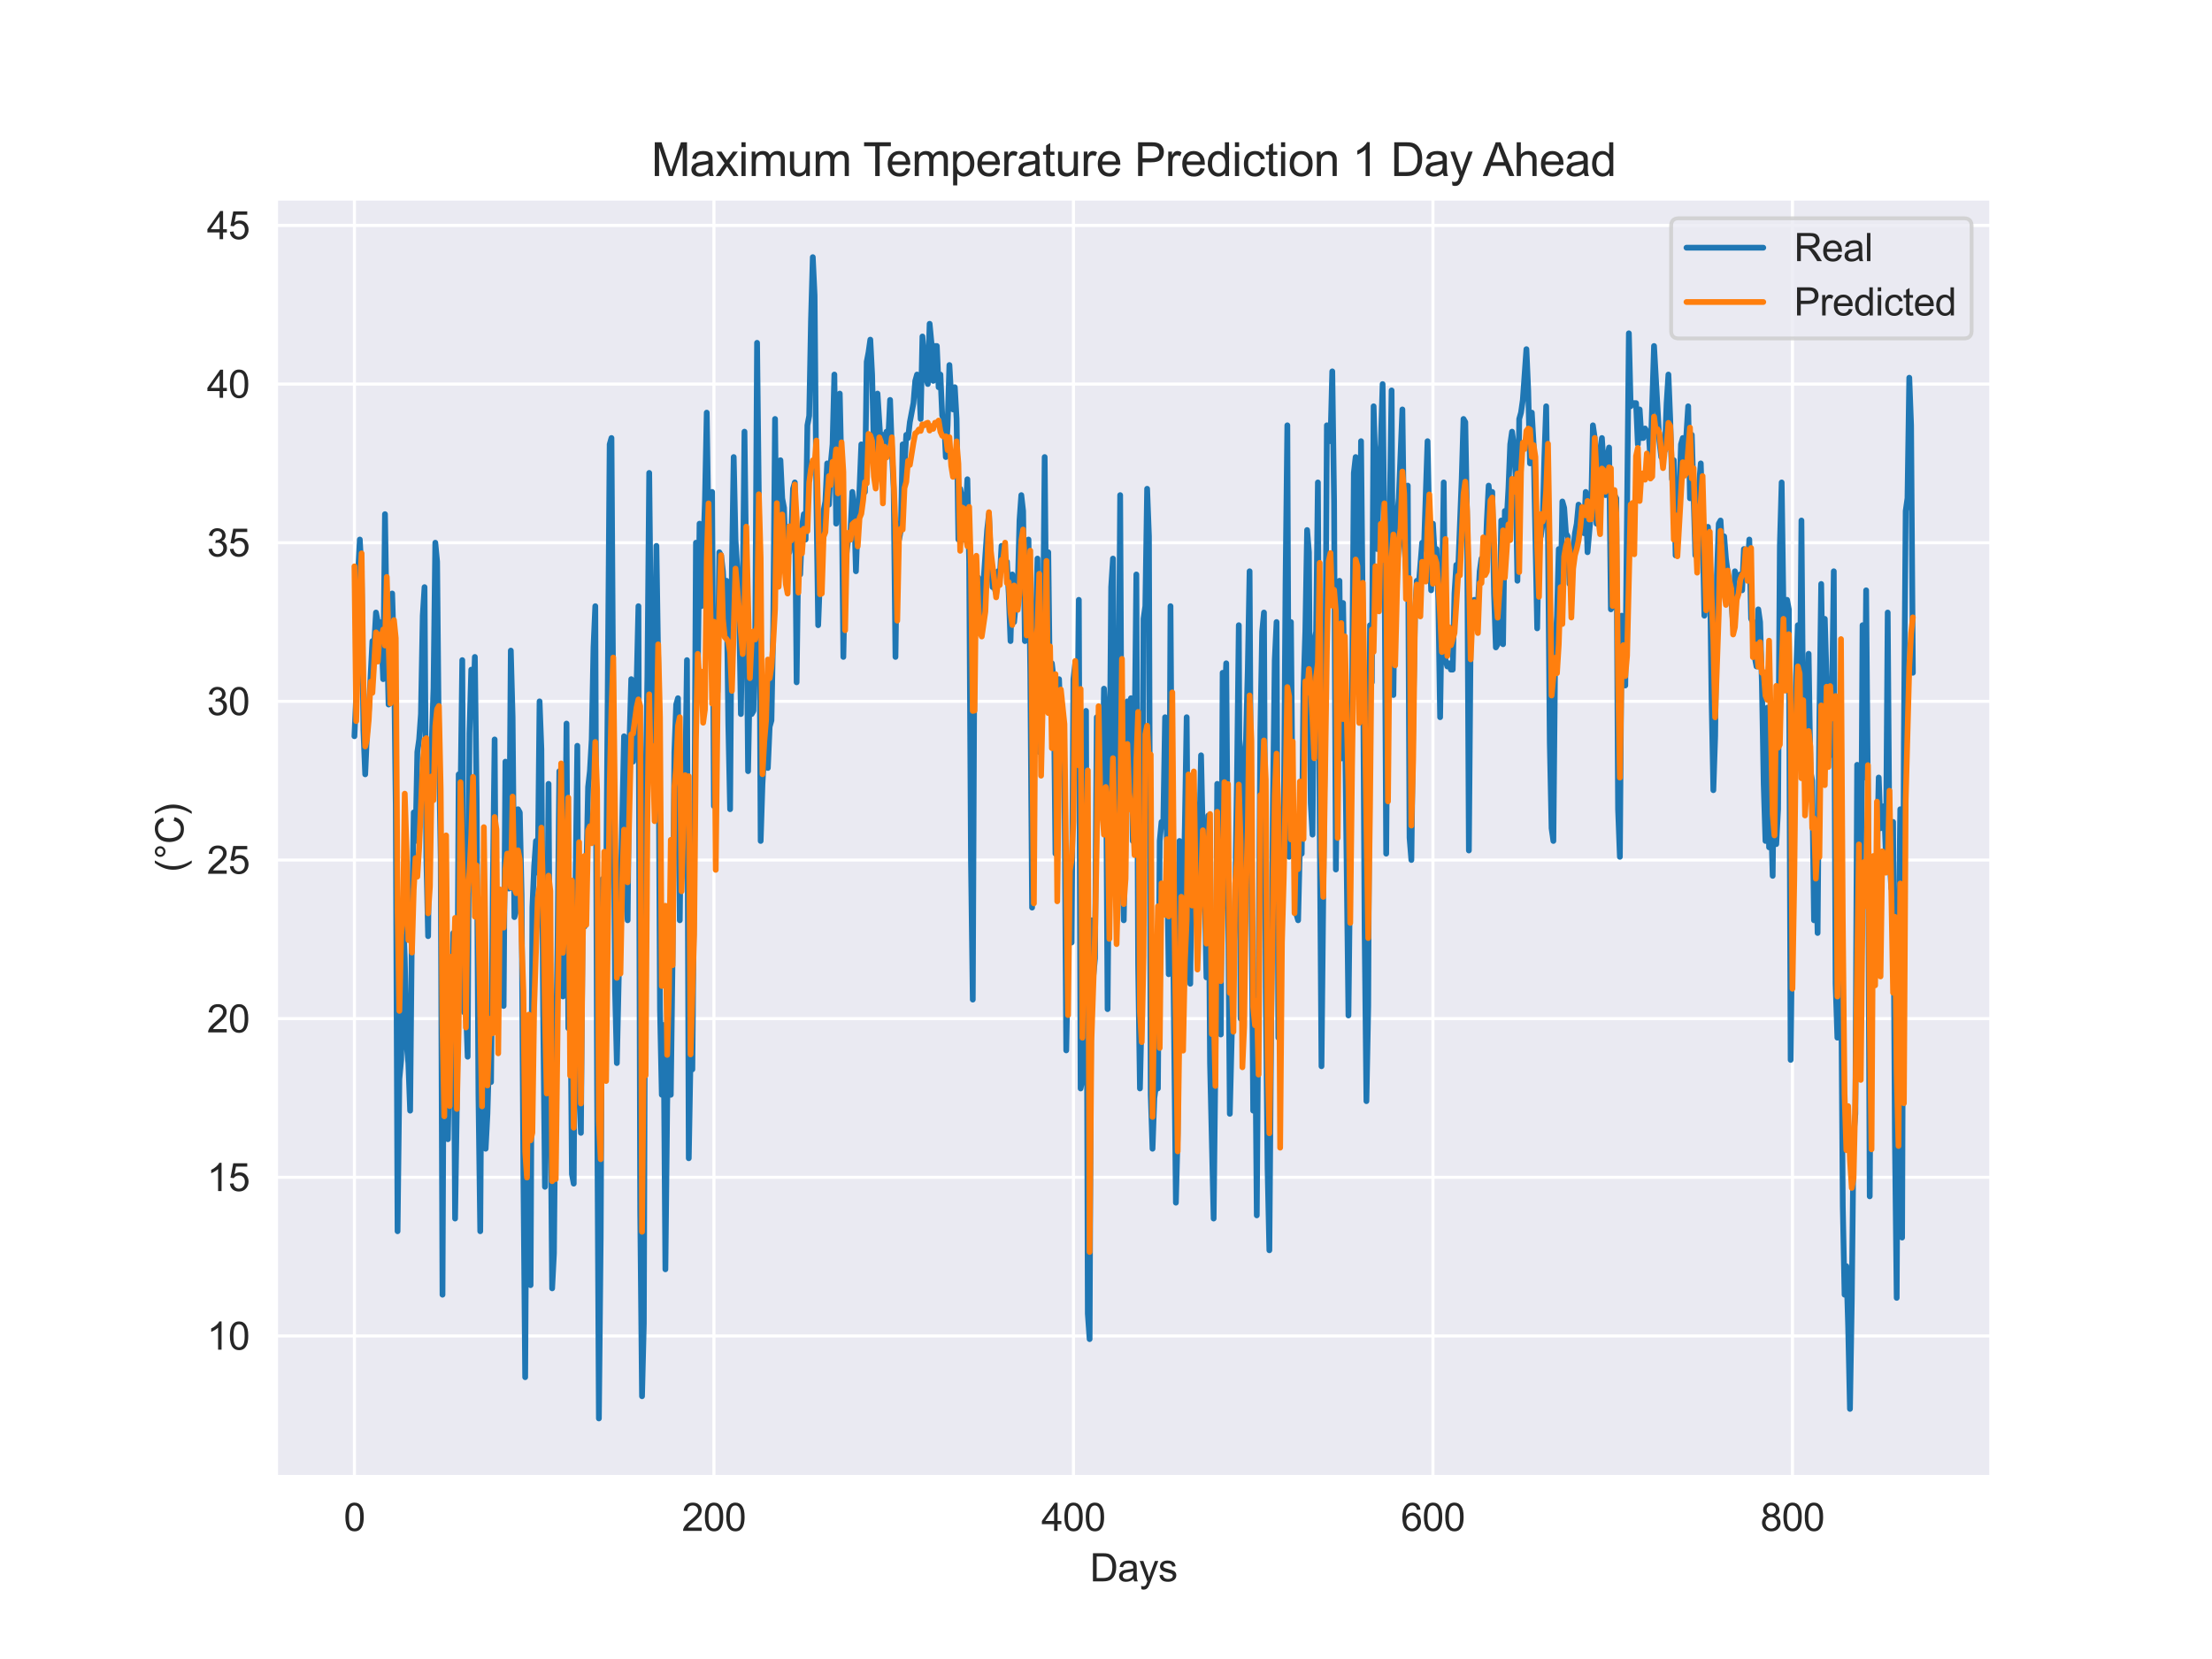 <?xml version="1.0" encoding="utf-8" standalone="no"?>
<!DOCTYPE svg PUBLIC "-//W3C//DTD SVG 1.1//EN"
  "http://www.w3.org/Graphics/SVG/1.1/DTD/svg11.dtd">
<svg xmlns:xlink="http://www.w3.org/1999/xlink" width="576pt" height="432pt" viewBox="0 0 576 432" xmlns="http://www.w3.org/2000/svg" version="1.1">
 <defs>
  <style type="text/css">*{stroke-linejoin: round; stroke-linecap: butt}</style>
 </defs>
 <g id="figure_1">
  <g id="patch_1">
   <path d="M 0 432 
L 576 432 
L 576 0 
L 0 0 
z
" style="fill: #ffffff"/>
  </g>
  <g id="axes_1">
   <g id="patch_2">
    <path d="M 72 384.48 
L 518.4 384.48 
L 518.4 51.84 
L 72 51.84 
z
" style="fill: #eaeaf2"/>
   </g>
   <g id="matplotlib.axis_1">
    <g id="xtick_1">
     <g id="line2d_1">
      <path d="M 92.291 384.48 
L 92.291 51.84 
" clip-path="url(#pdec9ed9812)" style="fill: none; stroke: #ffffff; stroke-width: 0.8; stroke-linecap: round"/>
     </g>
     <g id="text_1">
      <!-- 0 -->
      <g style="fill: #262626" transform="translate(89.51 398.638) scale(0.1 -0.1)">
       <defs>
        <path id="ArialMT-30" d="M 266 2259 
Q 266 3072 433 3567 
Q 600 4063 929 4331 
Q 1259 4600 1759 4600 
Q 2128 4600 2406 4451 
Q 2684 4303 2865 4023 
Q 3047 3744 3150 3342 
Q 3253 2941 3253 2259 
Q 3253 1453 3087 958 
Q 2922 463 2592 192 
Q 2263 -78 1759 -78 
Q 1097 -78 719 397 
Q 266 969 266 2259 
z
M 844 2259 
Q 844 1131 1108 757 
Q 1372 384 1759 384 
Q 2147 384 2411 759 
Q 2675 1134 2675 2259 
Q 2675 3391 2411 3762 
Q 2147 4134 1753 4134 
Q 1366 4134 1134 3806 
Q 844 3388 844 2259 
z
" transform="scale(0.016)"/>
       </defs>
       <use xlink:href="#ArialMT-30"/>
      </g>
     </g>
    </g>
    <g id="xtick_2">
     <g id="line2d_2">
      <path d="M 185.905 384.48 
L 185.905 51.84 
" clip-path="url(#pdec9ed9812)" style="fill: none; stroke: #ffffff; stroke-width: 0.8; stroke-linecap: round"/>
     </g>
     <g id="text_2">
      <!-- 200 -->
      <g style="fill: #262626" transform="translate(177.564 398.638) scale(0.1 -0.1)">
       <defs>
        <path id="ArialMT-32" d="M 3222 541 
L 3222 0 
L 194 0 
Q 188 203 259 391 
Q 375 700 629 1000 
Q 884 1300 1366 1694 
Q 2113 2306 2375 2664 
Q 2638 3022 2638 3341 
Q 2638 3675 2398 3904 
Q 2159 4134 1775 4134 
Q 1369 4134 1125 3890 
Q 881 3647 878 3216 
L 300 3275 
Q 359 3922 746 4261 
Q 1134 4600 1788 4600 
Q 2447 4600 2831 4234 
Q 3216 3869 3216 3328 
Q 3216 3053 3103 2787 
Q 2991 2522 2730 2228 
Q 2469 1934 1863 1422 
Q 1356 997 1212 845 
Q 1069 694 975 541 
L 3222 541 
z
" transform="scale(0.016)"/>
       </defs>
       <use xlink:href="#ArialMT-32"/>
       <use xlink:href="#ArialMT-30" x="55.615"/>
       <use xlink:href="#ArialMT-30" x="111.23"/>
      </g>
     </g>
    </g>
    <g id="xtick_3">
     <g id="line2d_3">
      <path d="M 279.52 384.48 
L 279.52 51.84 
" clip-path="url(#pdec9ed9812)" style="fill: none; stroke: #ffffff; stroke-width: 0.8; stroke-linecap: round"/>
     </g>
     <g id="text_3">
      <!-- 400 -->
      <g style="fill: #262626" transform="translate(271.178 398.638) scale(0.1 -0.1)">
       <defs>
        <path id="ArialMT-34" d="M 2069 0 
L 2069 1097 
L 81 1097 
L 81 1613 
L 2172 4581 
L 2631 4581 
L 2631 1613 
L 3250 1613 
L 3250 1097 
L 2631 1097 
L 2631 0 
L 2069 0 
z
M 2069 1613 
L 2069 3678 
L 634 1613 
L 2069 1613 
z
" transform="scale(0.016)"/>
       </defs>
       <use xlink:href="#ArialMT-34"/>
       <use xlink:href="#ArialMT-30" x="55.615"/>
       <use xlink:href="#ArialMT-30" x="111.23"/>
      </g>
     </g>
    </g>
    <g id="xtick_4">
     <g id="line2d_4">
      <path d="M 373.134 384.48 
L 373.134 51.84 
" clip-path="url(#pdec9ed9812)" style="fill: none; stroke: #ffffff; stroke-width: 0.8; stroke-linecap: round"/>
     </g>
     <g id="text_4">
      <!-- 600 -->
      <g style="fill: #262626" transform="translate(364.793 398.638) scale(0.1 -0.1)">
       <defs>
        <path id="ArialMT-36" d="M 3184 3459 
L 2625 3416 
Q 2550 3747 2413 3897 
Q 2184 4138 1850 4138 
Q 1581 4138 1378 3988 
Q 1113 3794 959 3422 
Q 806 3050 800 2363 
Q 1003 2672 1297 2822 
Q 1591 2972 1913 2972 
Q 2475 2972 2870 2558 
Q 3266 2144 3266 1488 
Q 3266 1056 3080 686 
Q 2894 316 2569 119 
Q 2244 -78 1831 -78 
Q 1128 -78 684 439 
Q 241 956 241 2144 
Q 241 3472 731 4075 
Q 1159 4600 1884 4600 
Q 2425 4600 2770 4297 
Q 3116 3994 3184 3459 
z
M 888 1484 
Q 888 1194 1011 928 
Q 1134 663 1356 523 
Q 1578 384 1822 384 
Q 2178 384 2434 671 
Q 2691 959 2691 1453 
Q 2691 1928 2437 2201 
Q 2184 2475 1800 2475 
Q 1419 2475 1153 2201 
Q 888 1928 888 1484 
z
" transform="scale(0.016)"/>
       </defs>
       <use xlink:href="#ArialMT-36"/>
       <use xlink:href="#ArialMT-30" x="55.615"/>
       <use xlink:href="#ArialMT-30" x="111.23"/>
      </g>
     </g>
    </g>
    <g id="xtick_5">
     <g id="line2d_5">
      <path d="M 466.748 384.48 
L 466.748 51.84 
" clip-path="url(#pdec9ed9812)" style="fill: none; stroke: #ffffff; stroke-width: 0.8; stroke-linecap: round"/>
     </g>
     <g id="text_5">
      <!-- 800 -->
      <g style="fill: #262626" transform="translate(458.407 398.638) scale(0.1 -0.1)">
       <defs>
        <path id="ArialMT-38" d="M 1131 2484 
Q 781 2613 612 2850 
Q 444 3088 444 3419 
Q 444 3919 803 4259 
Q 1163 4600 1759 4600 
Q 2359 4600 2725 4251 
Q 3091 3903 3091 3403 
Q 3091 3084 2923 2848 
Q 2756 2613 2416 2484 
Q 2838 2347 3058 2040 
Q 3278 1734 3278 1309 
Q 3278 722 2862 322 
Q 2447 -78 1769 -78 
Q 1091 -78 675 323 
Q 259 725 259 1325 
Q 259 1772 486 2073 
Q 713 2375 1131 2484 
z
M 1019 3438 
Q 1019 3113 1228 2906 
Q 1438 2700 1772 2700 
Q 2097 2700 2305 2904 
Q 2513 3109 2513 3406 
Q 2513 3716 2298 3927 
Q 2084 4138 1766 4138 
Q 1444 4138 1231 3931 
Q 1019 3725 1019 3438 
z
M 838 1322 
Q 838 1081 952 856 
Q 1066 631 1291 507 
Q 1516 384 1775 384 
Q 2178 384 2440 643 
Q 2703 903 2703 1303 
Q 2703 1709 2433 1975 
Q 2163 2241 1756 2241 
Q 1359 2241 1098 1978 
Q 838 1716 838 1322 
z
" transform="scale(0.016)"/>
       </defs>
       <use xlink:href="#ArialMT-38"/>
       <use xlink:href="#ArialMT-30" x="55.615"/>
       <use xlink:href="#ArialMT-30" x="111.23"/>
      </g>
     </g>
    </g>
    <g id="text_6">
     <!-- Days -->
     <g style="fill: #262626" transform="translate(283.809 411.783) scale(0.1 -0.1)">
      <defs>
       <path id="ArialMT-44" d="M 494 0 
L 494 4581 
L 2072 4581 
Q 2606 4581 2888 4516 
Q 3281 4425 3559 4188 
Q 3922 3881 4101 3404 
Q 4281 2928 4281 2316 
Q 4281 1794 4159 1391 
Q 4038 988 3847 723 
Q 3656 459 3429 307 
Q 3203 156 2883 78 
Q 2563 0 2147 0 
L 494 0 
z
M 1100 541 
L 2078 541 
Q 2531 541 2789 625 
Q 3047 709 3200 863 
Q 3416 1078 3536 1442 
Q 3656 1806 3656 2325 
Q 3656 3044 3420 3430 
Q 3184 3816 2847 3947 
Q 2603 4041 2063 4041 
L 1100 4041 
L 1100 541 
z
" transform="scale(0.016)"/>
       <path id="ArialMT-61" d="M 2588 409 
Q 2275 144 1986 34 
Q 1697 -75 1366 -75 
Q 819 -75 525 192 
Q 231 459 231 875 
Q 231 1119 342 1320 
Q 453 1522 633 1644 
Q 813 1766 1038 1828 
Q 1203 1872 1538 1913 
Q 2219 1994 2541 2106 
Q 2544 2222 2544 2253 
Q 2544 2597 2384 2738 
Q 2169 2928 1744 2928 
Q 1347 2928 1158 2789 
Q 969 2650 878 2297 
L 328 2372 
Q 403 2725 575 2942 
Q 747 3159 1072 3276 
Q 1397 3394 1825 3394 
Q 2250 3394 2515 3294 
Q 2781 3194 2906 3042 
Q 3031 2891 3081 2659 
Q 3109 2516 3109 2141 
L 3109 1391 
Q 3109 606 3145 398 
Q 3181 191 3288 0 
L 2700 0 
Q 2613 175 2588 409 
z
M 2541 1666 
Q 2234 1541 1622 1453 
Q 1275 1403 1131 1340 
Q 988 1278 909 1158 
Q 831 1038 831 891 
Q 831 666 1001 516 
Q 1172 366 1500 366 
Q 1825 366 2078 508 
Q 2331 650 2450 897 
Q 2541 1088 2541 1459 
L 2541 1666 
z
" transform="scale(0.016)"/>
       <path id="ArialMT-79" d="M 397 -1278 
L 334 -750 
Q 519 -800 656 -800 
Q 844 -800 956 -737 
Q 1069 -675 1141 -563 
Q 1194 -478 1313 -144 
Q 1328 -97 1363 -6 
L 103 3319 
L 709 3319 
L 1400 1397 
Q 1534 1031 1641 628 
Q 1738 1016 1872 1384 
L 2581 3319 
L 3144 3319 
L 1881 -56 
Q 1678 -603 1566 -809 
Q 1416 -1088 1222 -1217 
Q 1028 -1347 759 -1347 
Q 597 -1347 397 -1278 
z
" transform="scale(0.016)"/>
       <path id="ArialMT-73" d="M 197 991 
L 753 1078 
Q 800 744 1014 566 
Q 1228 388 1613 388 
Q 2000 388 2187 545 
Q 2375 703 2375 916 
Q 2375 1106 2209 1216 
Q 2094 1291 1634 1406 
Q 1016 1563 777 1677 
Q 538 1791 414 1992 
Q 291 2194 291 2438 
Q 291 2659 392 2848 
Q 494 3038 669 3163 
Q 800 3259 1026 3326 
Q 1253 3394 1513 3394 
Q 1903 3394 2198 3281 
Q 2494 3169 2634 2976 
Q 2775 2784 2828 2463 
L 2278 2388 
Q 2241 2644 2061 2787 
Q 1881 2931 1553 2931 
Q 1166 2931 1000 2803 
Q 834 2675 834 2503 
Q 834 2394 903 2306 
Q 972 2216 1119 2156 
Q 1203 2125 1616 2013 
Q 2213 1853 2448 1751 
Q 2684 1650 2818 1456 
Q 2953 1263 2953 975 
Q 2953 694 2789 445 
Q 2625 197 2315 61 
Q 2006 -75 1616 -75 
Q 969 -75 630 194 
Q 291 463 197 991 
z
" transform="scale(0.016)"/>
      </defs>
      <use xlink:href="#ArialMT-44"/>
      <use xlink:href="#ArialMT-61" x="72.217"/>
      <use xlink:href="#ArialMT-79" x="127.832"/>
      <use xlink:href="#ArialMT-73" x="177.832"/>
     </g>
    </g>
   </g>
   <g id="matplotlib.axis_2">
    <g id="ytick_1">
     <g id="line2d_6">
      <path d="M 72 347.878 
L 518.4 347.878 
" clip-path="url(#pdec9ed9812)" style="fill: none; stroke: #ffffff; stroke-width: 0.8; stroke-linecap: round"/>
     </g>
     <g id="text_7">
      <!-- 10 -->
      <g style="fill: #262626" transform="translate(53.878 351.457) scale(0.1 -0.1)">
       <defs>
        <path id="ArialMT-31" d="M 2384 0 
L 1822 0 
L 1822 3584 
Q 1619 3391 1289 3197 
Q 959 3003 697 2906 
L 697 3450 
Q 1169 3672 1522 3987 
Q 1875 4303 2022 4600 
L 2384 4600 
L 2384 0 
z
" transform="scale(0.016)"/>
       </defs>
       <use xlink:href="#ArialMT-31"/>
       <use xlink:href="#ArialMT-30" x="55.615"/>
      </g>
     </g>
    </g>
    <g id="ytick_2">
     <g id="line2d_7">
      <path d="M 72 306.567 
L 518.4 306.567 
" clip-path="url(#pdec9ed9812)" style="fill: none; stroke: #ffffff; stroke-width: 0.8; stroke-linecap: round"/>
     </g>
     <g id="text_8">
      <!-- 15 -->
      <g style="fill: #262626" transform="translate(53.878 310.145) scale(0.1 -0.1)">
       <defs>
        <path id="ArialMT-35" d="M 266 1200 
L 856 1250 
Q 922 819 1161 601 
Q 1400 384 1738 384 
Q 2144 384 2425 690 
Q 2706 997 2706 1503 
Q 2706 1984 2436 2262 
Q 2166 2541 1728 2541 
Q 1456 2541 1237 2417 
Q 1019 2294 894 2097 
L 366 2166 
L 809 4519 
L 3088 4519 
L 3088 3981 
L 1259 3981 
L 1013 2750 
Q 1425 3038 1878 3038 
Q 2478 3038 2890 2622 
Q 3303 2206 3303 1553 
Q 3303 931 2941 478 
Q 2500 -78 1738 -78 
Q 1113 -78 717 272 
Q 322 622 266 1200 
z
" transform="scale(0.016)"/>
       </defs>
       <use xlink:href="#ArialMT-31"/>
       <use xlink:href="#ArialMT-35" x="55.615"/>
      </g>
     </g>
    </g>
    <g id="ytick_3">
     <g id="line2d_8">
      <path d="M 72 265.255 
L 518.4 265.255 
" clip-path="url(#pdec9ed9812)" style="fill: none; stroke: #ffffff; stroke-width: 0.8; stroke-linecap: round"/>
     </g>
     <g id="text_9">
      <!-- 20 -->
      <g style="fill: #262626" transform="translate(53.878 268.834) scale(0.1 -0.1)">
       <use xlink:href="#ArialMT-32"/>
       <use xlink:href="#ArialMT-30" x="55.615"/>
      </g>
     </g>
    </g>
    <g id="ytick_4">
     <g id="line2d_9">
      <path d="M 72 223.944 
L 518.4 223.944 
" clip-path="url(#pdec9ed9812)" style="fill: none; stroke: #ffffff; stroke-width: 0.8; stroke-linecap: round"/>
     </g>
     <g id="text_10">
      <!-- 25 -->
      <g style="fill: #262626" transform="translate(53.878 227.523) scale(0.1 -0.1)">
       <use xlink:href="#ArialMT-32"/>
       <use xlink:href="#ArialMT-35" x="55.615"/>
      </g>
     </g>
    </g>
    <g id="ytick_5">
     <g id="line2d_10">
      <path d="M 72 182.632 
L 518.4 182.632 
" clip-path="url(#pdec9ed9812)" style="fill: none; stroke: #ffffff; stroke-width: 0.8; stroke-linecap: round"/>
     </g>
     <g id="text_11">
      <!-- 30 -->
      <g style="fill: #262626" transform="translate(53.878 186.211) scale(0.1 -0.1)">
       <defs>
        <path id="ArialMT-33" d="M 269 1209 
L 831 1284 
Q 928 806 1161 595 
Q 1394 384 1728 384 
Q 2125 384 2398 659 
Q 2672 934 2672 1341 
Q 2672 1728 2419 1979 
Q 2166 2231 1775 2231 
Q 1616 2231 1378 2169 
L 1441 2663 
Q 1497 2656 1531 2656 
Q 1891 2656 2178 2843 
Q 2466 3031 2466 3422 
Q 2466 3731 2256 3934 
Q 2047 4138 1716 4138 
Q 1388 4138 1169 3931 
Q 950 3725 888 3313 
L 325 3413 
Q 428 3978 793 4289 
Q 1159 4600 1703 4600 
Q 2078 4600 2393 4439 
Q 2709 4278 2876 4000 
Q 3044 3722 3044 3409 
Q 3044 3113 2884 2869 
Q 2725 2625 2413 2481 
Q 2819 2388 3044 2092 
Q 3269 1797 3269 1353 
Q 3269 753 2831 336 
Q 2394 -81 1725 -81 
Q 1122 -81 723 278 
Q 325 638 269 1209 
z
" transform="scale(0.016)"/>
       </defs>
       <use xlink:href="#ArialMT-33"/>
       <use xlink:href="#ArialMT-30" x="55.615"/>
      </g>
     </g>
    </g>
    <g id="ytick_6">
     <g id="line2d_11">
      <path d="M 72 141.321 
L 518.4 141.321 
" clip-path="url(#pdec9ed9812)" style="fill: none; stroke: #ffffff; stroke-width: 0.8; stroke-linecap: round"/>
     </g>
     <g id="text_12">
      <!-- 35 -->
      <g style="fill: #262626" transform="translate(53.878 144.9) scale(0.1 -0.1)">
       <use xlink:href="#ArialMT-33"/>
       <use xlink:href="#ArialMT-35" x="55.615"/>
      </g>
     </g>
    </g>
    <g id="ytick_7">
     <g id="line2d_12">
      <path d="M 72 100.009 
L 518.4 100.009 
" clip-path="url(#pdec9ed9812)" style="fill: none; stroke: #ffffff; stroke-width: 0.8; stroke-linecap: round"/>
     </g>
     <g id="text_13">
      <!-- 40 -->
      <g style="fill: #262626" transform="translate(53.878 103.588) scale(0.1 -0.1)">
       <use xlink:href="#ArialMT-34"/>
       <use xlink:href="#ArialMT-30" x="55.615"/>
      </g>
     </g>
    </g>
    <g id="ytick_8">
     <g id="line2d_13">
      <path d="M 72 58.698 
L 518.4 58.698 
" clip-path="url(#pdec9ed9812)" style="fill: none; stroke: #ffffff; stroke-width: 0.8; stroke-linecap: round"/>
     </g>
     <g id="text_14">
      <!-- 45 -->
      <g style="fill: #262626" transform="translate(53.878 62.277) scale(0.1 -0.1)">
       <use xlink:href="#ArialMT-34"/>
       <use xlink:href="#ArialMT-35" x="55.615"/>
      </g>
     </g>
    </g>
    <g id="text_15">
     <!-- (°C) -->
     <g style="fill: #262626" transform="translate(47.773 227.1) rotate(-90) scale(0.1 -0.1)">
      <defs>
       <path id="ArialMT-28" d="M 1497 -1347 
Q 1031 -759 709 28 
Q 388 816 388 1659 
Q 388 2403 628 3084 
Q 909 3875 1497 4659 
L 1900 4659 
Q 1522 4009 1400 3731 
Q 1209 3300 1100 2831 
Q 966 2247 966 1656 
Q 966 153 1900 -1347 
L 1497 -1347 
z
" transform="scale(0.016)"/>
       <path id="ArialMT-b0" d="M 400 3794 
Q 400 4153 654 4406 
Q 909 4659 1266 4659 
Q 1628 4659 1881 4406 
Q 2134 4153 2134 3794 
Q 2134 3434 1879 3179 
Q 1625 2925 1266 2925 
Q 909 2925 654 3178 
Q 400 3431 400 3794 
z
M 741 3794 
Q 741 3575 895 3420 
Q 1050 3266 1269 3266 
Q 1484 3266 1639 3420 
Q 1794 3575 1794 3794 
Q 1794 4013 1639 4167 
Q 1484 4322 1269 4322 
Q 1050 4322 895 4167 
Q 741 4013 741 3794 
z
" transform="scale(0.016)"/>
       <path id="ArialMT-43" d="M 3763 1606 
L 4369 1453 
Q 4178 706 3683 314 
Q 3188 -78 2472 -78 
Q 1731 -78 1267 223 
Q 803 525 561 1097 
Q 319 1669 319 2325 
Q 319 3041 592 3573 
Q 866 4106 1370 4382 
Q 1875 4659 2481 4659 
Q 3169 4659 3637 4309 
Q 4106 3959 4291 3325 
L 3694 3184 
Q 3534 3684 3231 3912 
Q 2928 4141 2469 4141 
Q 1941 4141 1586 3887 
Q 1231 3634 1087 3207 
Q 944 2781 944 2328 
Q 944 1744 1114 1308 
Q 1284 872 1643 656 
Q 2003 441 2422 441 
Q 2931 441 3284 734 
Q 3638 1028 3763 1606 
z
" transform="scale(0.016)"/>
       <path id="ArialMT-29" d="M 791 -1347 
L 388 -1347 
Q 1322 153 1322 1656 
Q 1322 2244 1188 2822 
Q 1081 3291 891 3722 
Q 769 4003 388 4659 
L 791 4659 
Q 1378 3875 1659 3084 
Q 1900 2403 1900 1659 
Q 1900 816 1576 28 
Q 1253 -759 791 -1347 
z
" transform="scale(0.016)"/>
      </defs>
      <use xlink:href="#ArialMT-28"/>
      <use xlink:href="#ArialMT-b0" x="33.301"/>
      <use xlink:href="#ArialMT-43" x="73.291"/>
      <use xlink:href="#ArialMT-29" x="145.508"/>
     </g>
    </g>
   </g>
   <g id="line2d_14">
    <path d="M 92.291 191.721 
L 92.759 180.98 
L 93.227 149.583 
L 93.695 140.494 
L 94.163 149.583 
L 94.631 190.068 
L 95.099 201.635 
L 95.567 190.894 
L 96.035 185.111 
L 96.972 166.934 
L 97.44 167.76 
L 97.908 159.498 
L 98.376 161.976 
L 98.844 161.976 
L 99.312 165.281 
L 99.78 176.849 
L 100.248 133.885 
L 100.716 163.629 
L 101.184 183.458 
L 101.652 178.501 
L 102.12 154.54 
L 102.588 170.239 
L 103.057 209.898 
L 103.525 320.612 
L 103.993 280.953 
L 104.461 275.996 
L 104.929 237.163 
L 105.397 249.557 
L 105.865 271.865 
L 106.333 276.822 
L 106.801 289.216 
L 107.269 240.468 
L 107.737 211.55 
L 108.205 218.986 
L 108.673 195.852 
L 109.141 192.547 
L 109.61 185.937 
L 110.078 160.324 
L 110.546 152.888 
L 111.014 223.117 
L 111.482 243.773 
L 111.95 199.983 
L 112.418 193.373 
L 112.886 179.327 
L 113.354 141.321 
L 113.822 146.278 
L 114.29 195.026 
L 114.758 223.117 
L 115.226 337.137 
L 115.694 229.727 
L 116.163 268.56 
L 116.631 296.652 
L 117.099 271.039 
L 117.567 266.081 
L 118.035 242.947 
L 118.503 317.308 
L 118.971 286.737 
L 119.439 201.635 
L 119.907 208.245 
L 120.375 171.891 
L 120.843 263.603 
L 121.311 261.95 
L 121.779 275.17 
L 122.247 190.894 
L 122.716 174.37 
L 123.184 185.937 
L 123.652 171.065 
L 124.12 208.245 
L 124.588 285.085 
L 125.056 320.612 
L 125.524 250.383 
L 126.46 299.13 
L 126.928 290.042 
L 127.396 273.517 
L 127.864 281.78 
L 128.332 230.553 
L 128.801 192.547 
L 129.269 260.298 
L 129.737 239.642 
L 130.205 253.688 
L 130.673 240.468 
L 131.141 261.95 
L 131.609 198.33 
L 132.077 220.639 
L 132.545 231.38 
L 133.013 169.412 
L 133.481 186.763 
L 133.949 238.816 
L 134.417 237.163 
L 134.885 210.724 
L 135.354 211.55 
L 135.822 233.032 
L 136.29 305.74 
L 136.758 358.619 
L 137.226 275.996 
L 137.694 280.953 
L 138.162 334.658 
L 138.63 236.337 
L 139.098 225.596 
L 139.566 218.986 
L 140.034 227.249 
L 140.502 182.632 
L 140.97 195.026 
L 141.438 263.603 
L 141.907 309.045 
L 142.843 204.114 
L 143.311 281.78 
L 143.779 335.485 
L 144.247 326.396 
L 144.715 276.822 
L 145.183 246.252 
L 145.651 200.809 
L 146.587 259.471 
L 147.055 236.337 
L 147.523 188.416 
L 147.991 267.734 
L 148.46 249.557 
L 148.928 305.74 
L 149.396 308.219 
L 149.864 230.553 
L 150.332 194.199 
L 150.8 282.606 
L 151.268 294.999 
L 151.736 237.163 
L 152.204 241.294 
L 152.672 227.249 
L 153.14 204.94 
L 153.608 200.809 
L 154.076 192.547 
L 154.544 168.586 
L 155.013 157.845 
L 155.481 282.606 
L 155.949 369.36 
L 156.417 322.265 
L 156.885 228.901 
L 157.353 266.908 
L 157.821 234.685 
L 158.757 115.708 
L 159.225 114.055 
L 160.161 257.819 
L 160.629 276.822 
L 162.502 191.721 
L 162.97 233.032 
L 163.438 239.642 
L 163.906 193.373 
L 164.374 176.849 
L 164.842 198.33 
L 165.31 181.806 
L 165.778 177.675 
L 166.246 157.845 
L 166.714 315.655 
L 167.182 363.576 
L 167.65 344.573 
L 168.119 204.94 
L 168.587 176.022 
L 169.055 123.144 
L 169.523 167.76 
L 169.991 199.157 
L 170.459 185.111 
L 170.927 142.147 
L 171.395 172.717 
L 171.863 262.776 
L 172.331 285.085 
L 172.799 266.908 
L 173.267 330.527 
L 173.735 287.563 
L 174.203 261.95 
L 174.672 285.085 
L 175.14 248.73 
L 175.608 195.852 
L 176.076 183.458 
L 176.544 181.806 
L 177.012 239.642 
L 177.48 199.983 
L 177.948 208.245 
L 178.416 204.94 
L 178.884 171.891 
L 179.352 301.609 
L 179.82 275.17 
L 180.288 278.475 
L 180.756 226.422 
L 181.225 141.321 
L 181.693 177.675 
L 182.161 136.363 
L 182.629 157.845 
L 183.565 130.58 
L 184.033 107.445 
L 184.969 170.239 
L 185.437 128.101 
L 185.905 209.898 
L 186.373 181.806 
L 186.841 180.153 
L 187.309 143.799 
L 187.778 144.626 
L 188.246 148.757 
L 188.714 157.845 
L 189.182 151.235 
L 189.65 188.416 
L 190.118 210.724 
L 190.586 147.93 
L 191.054 119.012 
L 191.522 140.494 
L 191.99 147.93 
L 192.458 157.845 
L 192.926 185.937 
L 193.394 156.193 
L 193.862 112.403 
L 194.331 149.583 
L 194.799 200.809 
L 195.267 175.196 
L 195.735 185.937 
L 196.203 185.111 
L 196.671 164.455 
L 197.139 89.268 
L 197.607 130.58 
L 198.075 218.986 
L 198.543 204.114 
L 199.011 195.852 
L 199.479 190.068 
L 199.947 199.983 
L 200.415 189.242 
L 200.884 187.59 
L 201.352 162.803 
L 201.82 109.098 
L 202.288 152.062 
L 202.756 131.406 
L 203.224 119.839 
L 203.692 129.753 
L 204.16 132.232 
L 204.628 146.278 
L 205.096 140.494 
L 205.564 143.799 
L 206.032 138.842 
L 206.5 127.275 
L 206.968 125.622 
L 207.437 177.675 
L 207.905 142.147 
L 208.373 149.583 
L 208.841 137.19 
L 209.309 133.885 
L 209.777 140.494 
L 210.245 110.75 
L 210.713 108.271 
L 211.181 83.485 
L 211.649 66.96 
L 212.117 76.875 
L 212.585 129.753 
L 213.053 162.803 
L 213.521 150.409 
L 214.458 133.058 
L 214.926 130.58 
L 215.394 120.665 
L 215.862 131.406 
L 216.33 120.665 
L 216.798 115.708 
L 217.266 97.53 
L 217.734 136.363 
L 218.67 102.488 
L 219.138 123.97 
L 219.606 171.065 
L 220.074 147.93 
L 220.543 142.973 
L 221.011 139.668 
L 221.479 138.016 
L 221.947 128.101 
L 222.415 132.232 
L 222.883 148.757 
L 223.351 135.537 
L 223.819 127.275 
L 224.287 115.708 
L 224.755 126.449 
L 225.223 128.101 
L 225.691 94.226 
L 226.159 91.747 
L 226.627 88.442 
L 227.096 97.53 
L 227.564 117.36 
L 228.032 113.229 
L 228.5 102.488 
L 229.436 117.36 
L 229.904 113.229 
L 230.372 117.36 
L 230.84 112.403 
L 231.308 114.055 
L 231.776 104.14 
L 232.244 117.36 
L 232.712 127.275 
L 233.18 171.065 
L 233.649 136.363 
L 234.117 140.494 
L 234.585 138.016 
L 235.053 115.708 
L 235.521 121.491 
L 235.989 113.229 
L 236.457 114.055 
L 236.925 109.924 
L 237.861 104.967 
L 238.329 99.183 
L 238.797 97.53 
L 239.265 98.357 
L 239.734 109.098 
L 240.202 87.616 
L 241.138 98.357 
L 241.606 100.009 
L 242.074 84.311 
L 242.542 89.268 
L 243.01 99.183 
L 243.478 90.094 
L 243.946 90.094 
L 244.414 100.835 
L 244.882 97.53 
L 245.35 108.271 
L 245.818 109.098 
L 246.287 119.012 
L 246.755 110.75 
L 247.223 95.052 
L 247.691 103.314 
L 248.159 106.619 
L 248.627 100.835 
L 249.095 109.098 
L 249.563 140.494 
L 250.031 127.275 
L 250.499 129.753 
L 250.967 140.494 
L 251.435 133.885 
L 251.903 124.796 
L 252.371 146.278 
L 252.84 223.944 
L 253.308 260.298 
L 253.776 157.019 
L 254.244 154.54 
L 254.712 150.409 
L 255.18 161.976 
L 255.648 152.062 
L 256.116 151.235 
L 257.052 138.016 
L 257.52 133.885 
L 257.988 145.452 
L 258.456 152.888 
L 258.924 152.888 
L 259.393 154.54 
L 259.861 148.757 
L 260.329 150.409 
L 260.797 142.147 
L 261.265 142.973 
L 261.733 146.278 
L 262.201 146.278 
L 262.669 154.54 
L 263.137 166.934 
L 263.605 149.583 
L 264.073 161.976 
L 264.541 157.019 
L 265.009 153.714 
L 265.477 135.537 
L 265.946 128.927 
L 266.414 133.058 
L 266.882 166.934 
L 267.35 148.757 
L 267.818 140.494 
L 268.286 175.196 
L 268.754 236.337 
L 269.222 180.153 
L 270.158 145.452 
L 270.626 195.852 
L 271.562 167.76 
L 272.03 119.012 
L 272.499 167.76 
L 272.967 143.799 
L 273.435 182.632 
L 273.903 172.717 
L 274.371 176.849 
L 274.839 222.291 
L 275.307 221.465 
L 275.775 176.849 
L 276.243 190.068 
L 276.711 186.763 
L 277.179 202.462 
L 277.647 273.517 
L 278.583 226.422 
L 279.052 245.426 
L 279.52 176.849 
L 279.988 172.717 
L 280.456 199.983 
L 280.924 156.193 
L 281.392 283.432 
L 281.86 280.953 
L 282.328 266.908 
L 282.796 185.111 
L 283.264 342.094 
L 283.732 348.704 
L 284.2 239.642 
L 284.668 254.514 
L 285.136 249.557 
L 285.605 186.763 
L 286.073 202.462 
L 286.541 187.59 
L 287.009 209.071 
L 287.477 179.327 
L 287.945 187.59 
L 288.413 262.776 
L 289.349 152.888 
L 289.817 145.452 
L 290.285 218.16 
L 290.753 228.901 
L 291.221 192.547 
L 291.689 128.927 
L 292.158 220.639 
L 292.626 239.642 
L 293.562 182.632 
L 294.03 185.111 
L 294.498 181.806 
L 294.966 218.986 
L 295.434 194.199 
L 295.902 149.583 
L 296.37 251.209 
L 296.838 283.432 
L 297.306 262.776 
L 297.774 161.15 
L 298.242 157.845 
L 298.711 127.275 
L 299.179 139.668 
L 299.647 285.085 
L 300.115 299.13 
L 300.583 285.911 
L 301.051 282.606 
L 301.519 283.432 
L 301.987 218.986 
L 302.455 214.029 
L 302.923 214.029 
L 303.391 186.763 
L 304.327 253.688 
L 304.795 157.845 
L 305.264 225.596 
L 306.2 313.176 
L 306.668 294.999 
L 307.136 218.986 
L 307.604 251.209 
L 308.072 237.163 
L 308.54 214.855 
L 309.008 186.763 
L 309.476 246.252 
L 309.944 256.167 
L 310.412 217.334 
L 310.88 206.593 
L 311.348 215.681 
L 311.817 242.121 
L 312.753 196.678 
L 313.221 218.16 
L 313.689 231.38 
L 314.157 254.514 
L 314.625 212.376 
L 315.093 276.822 
L 316.029 317.308 
L 316.497 275.996 
L 316.965 204.114 
L 317.433 246.252 
L 317.901 269.386 
L 318.37 175.196 
L 318.838 185.111 
L 319.306 172.717 
L 320.242 290.042 
L 321.646 233.032 
L 322.114 202.462 
L 322.582 162.803 
L 323.05 265.255 
L 323.518 224.77 
L 323.986 196.678 
L 324.454 192.547 
L 324.923 174.37 
L 325.391 148.757 
L 325.859 230.553 
L 326.327 289.216 
L 326.795 261.124 
L 327.263 316.481 
L 328.199 190.068 
L 328.667 164.455 
L 329.135 159.498 
L 329.603 256.993 
L 330.071 304.088 
L 330.539 325.57 
L 331.476 208.245 
L 331.944 171.891 
L 332.412 161.976 
L 332.88 270.212 
L 333.348 264.429 
L 333.816 220.639 
L 334.284 214.855 
L 334.752 152.062 
L 335.22 110.75 
L 335.688 223.117 
L 336.156 161.976 
L 336.624 214.029 
L 337.092 219.812 
L 337.56 237.99 
L 338.029 239.642 
L 338.497 219.812 
L 338.965 222.291 
L 339.433 179.327 
L 339.901 164.455 
L 340.369 138.016 
L 340.837 143.799 
L 341.305 209.071 
L 341.773 217.334 
L 342.241 166.934 
L 342.709 164.455 
L 343.177 125.622 
L 343.645 213.203 
L 344.113 277.649 
L 345.05 186.763 
L 345.518 110.75 
L 345.986 114.055 
L 346.454 114.881 
L 346.922 96.704 
L 347.39 130.58 
L 347.858 226.422 
L 348.794 151.235 
L 349.262 197.504 
L 349.73 157.019 
L 350.198 185.937 
L 351.135 264.429 
L 352.071 180.153 
L 352.539 123.144 
L 353.007 119.012 
L 353.475 176.022 
L 353.943 169.412 
L 354.411 114.881 
L 354.879 161.976 
L 355.347 242.121 
L 355.815 286.737 
L 356.283 261.95 
L 356.751 162.803 
L 357.22 177.675 
L 357.688 105.793 
L 358.156 121.491 
L 358.624 142.973 
L 359.092 122.317 
L 359.56 115.708 
L 360.028 100.009 
L 360.496 139.668 
L 360.964 222.291 
L 361.432 161.976 
L 362.368 101.662 
L 362.836 180.98 
L 363.304 143.799 
L 363.773 134.711 
L 364.241 129.753 
L 365.177 106.619 
L 365.645 141.321 
L 366.113 147.93 
L 366.581 126.449 
L 367.049 218.16 
L 367.517 223.944 
L 367.985 186.763 
L 368.453 160.324 
L 368.921 151.235 
L 369.389 152.888 
L 370.326 141.321 
L 370.794 142.973 
L 371.73 114.881 
L 372.198 137.19 
L 372.666 153.714 
L 373.134 136.363 
L 373.602 144.626 
L 374.07 142.973 
L 374.538 156.193 
L 375.006 186.763 
L 375.942 125.622 
L 376.41 171.891 
L 376.879 173.544 
L 377.347 172.717 
L 377.815 174.37 
L 378.283 174.37 
L 378.751 154.54 
L 379.219 147.104 
L 379.687 148.757 
L 380.623 124.796 
L 381.091 109.098 
L 381.559 109.924 
L 382.027 135.537 
L 382.495 221.465 
L 382.963 164.455 
L 383.9 156.193 
L 384.368 161.15 
L 384.836 157.845 
L 385.304 148.757 
L 385.772 145.452 
L 386.24 149.583 
L 386.708 147.93 
L 387.176 135.537 
L 387.644 126.449 
L 388.112 131.406 
L 388.58 128.101 
L 389.048 154.54 
L 389.516 168.586 
L 389.985 167.76 
L 390.453 165.281 
L 390.921 135.537 
L 391.389 167.76 
L 391.857 133.058 
L 392.325 135.537 
L 392.793 127.275 
L 393.261 115.708 
L 393.729 112.403 
L 394.197 115.708 
L 394.665 123.97 
L 395.133 151.235 
L 395.601 109.098 
L 396.069 107.445 
L 396.538 104.14 
L 397.474 90.921 
L 397.942 101.662 
L 398.41 120.665 
L 398.878 107.445 
L 399.346 115.708 
L 400.282 163.629 
L 400.75 137.19 
L 401.218 139.668 
L 401.686 136.363 
L 402.154 119.012 
L 402.622 105.793 
L 403.091 138.842 
L 403.559 193.373 
L 404.027 215.681 
L 404.495 218.986 
L 404.963 169.412 
L 405.431 160.324 
L 405.899 142.973 
L 406.367 156.193 
L 406.835 130.58 
L 407.303 132.232 
L 407.771 138.842 
L 408.239 139.668 
L 408.707 152.062 
L 409.175 148.757 
L 410.112 138.842 
L 410.58 136.363 
L 411.048 131.406 
L 411.516 132.232 
L 411.984 138.016 
L 412.452 138.842 
L 412.92 128.101 
L 413.388 143.799 
L 414.324 133.058 
L 414.792 110.75 
L 415.26 114.055 
L 415.728 136.363 
L 416.197 131.406 
L 416.665 117.36 
L 417.133 114.055 
L 418.069 128.927 
L 418.537 119.012 
L 419.005 116.534 
L 419.473 158.671 
L 419.941 157.845 
L 420.409 128.927 
L 420.877 129.753 
L 421.345 210.724 
L 421.813 223.117 
L 422.281 160.324 
L 422.75 171.065 
L 423.218 178.501 
L 424.154 86.79 
L 424.622 105.793 
L 425.09 104.967 
L 426.026 104.967 
L 426.494 115.708 
L 426.962 106.619 
L 427.43 114.055 
L 427.898 114.055 
L 428.366 111.576 
L 428.834 112.403 
L 429.303 112.403 
L 429.771 119.839 
L 430.707 90.094 
L 432.111 114.881 
L 432.579 119.012 
L 433.047 115.708 
L 433.515 117.36 
L 433.983 104.967 
L 434.451 97.53 
L 434.919 109.098 
L 435.387 124.796 
L 435.856 119.839 
L 436.324 144.626 
L 436.792 140.494 
L 437.26 129.753 
L 437.728 115.708 
L 438.196 114.055 
L 438.664 120.665 
L 439.6 105.793 
L 440.068 129.753 
L 440.536 113.229 
L 441.472 144.626 
L 441.94 130.58 
L 442.409 126.449 
L 442.877 120.665 
L 443.345 137.19 
L 443.813 160.324 
L 444.281 152.888 
L 444.749 137.19 
L 445.217 145.452 
L 445.685 181.806 
L 446.153 205.767 
L 446.621 191.721 
L 447.089 149.583 
L 447.557 136.363 
L 448.025 135.537 
L 448.493 143.799 
L 448.962 139.668 
L 449.43 145.452 
L 450.366 152.888 
L 450.834 156.193 
L 451.302 162.803 
L 451.77 148.757 
L 452.238 150.409 
L 452.706 150.409 
L 453.174 149.583 
L 453.642 153.714 
L 454.11 142.973 
L 454.578 149.583 
L 455.046 148.757 
L 455.515 140.494 
L 455.983 161.15 
L 456.451 161.976 
L 456.919 171.065 
L 457.387 173.544 
L 457.855 158.671 
L 458.323 161.976 
L 458.791 177.675 
L 459.259 204.114 
L 459.727 218.986 
L 460.195 184.285 
L 460.663 220.639 
L 461.131 211.55 
L 461.599 228.075 
L 462.068 185.937 
L 462.536 219.812 
L 463.004 210.724 
L 463.472 142.147 
L 463.94 125.622 
L 464.408 158.671 
L 464.876 163.629 
L 465.344 156.193 
L 465.812 158.671 
L 466.28 275.996 
L 467.216 196.678 
L 467.684 176.022 
L 468.153 162.803 
L 468.621 190.068 
L 469.089 135.537 
L 469.557 190.068 
L 470.025 200.809 
L 470.493 188.416 
L 470.961 170.239 
L 471.429 200.809 
L 471.897 203.288 
L 472.365 239.642 
L 472.833 219.812 
L 473.301 242.947 
L 473.769 186.763 
L 474.237 152.062 
L 474.706 184.285 
L 475.174 161.15 
L 475.642 176.849 
L 476.578 196.678 
L 477.046 181.806 
L 477.514 148.757 
L 477.982 256.167 
L 478.45 270.212 
L 478.918 184.285 
L 479.854 314.003 
L 480.322 337.137 
L 480.79 329.701 
L 481.259 345.399 
L 481.727 366.881 
L 482.195 338.79 
L 482.663 295.826 
L 483.131 290.042 
L 483.599 199.157 
L 484.067 271.865 
L 484.535 242.947 
L 485.003 162.803 
L 485.471 202.462 
L 485.939 153.714 
L 486.407 208.245 
L 486.875 311.524 
L 487.343 237.99 
L 487.812 255.34 
L 488.28 226.422 
L 488.748 224.77 
L 489.216 202.462 
L 489.684 215.681 
L 490.152 210.724 
L 490.62 209.898 
L 491.088 223.117 
L 491.556 159.498 
L 492.024 223.117 
L 492.492 231.38 
L 492.96 214.029 
L 493.428 295.826 
L 493.896 337.963 
L 494.365 247.078 
L 494.833 210.724 
L 495.301 322.265 
L 495.769 193.373 
L 496.237 133.058 
L 496.705 129.753 
L 497.173 98.357 
L 497.641 110.75 
L 498.109 175.196 
L 498.109 175.196 
" clip-path="url(#pdec9ed9812)" style="fill: none; stroke: #1f77b4; stroke-width: 1.5; stroke-linecap: round"/>
   </g>
   <g id="line2d_15">
    <path d="M 92.291 147.474 
L 92.759 187.775 
L 93.695 154.08 
L 94.163 144.098 
L 94.631 177.459 
L 95.099 194.362 
L 95.567 192.447 
L 96.035 187.238 
L 96.504 177.542 
L 96.972 180.408 
L 97.908 164.661 
L 98.376 172.269 
L 98.844 165.207 
L 99.312 166.334 
L 99.78 163.919 
L 100.248 168.087 
L 100.716 150.23 
L 101.652 183.187 
L 102.12 166.731 
L 102.588 161.469 
L 103.057 166.192 
L 103.525 236.631 
L 103.993 263.23 
L 104.461 243.436 
L 104.929 239.426 
L 105.397 206.664 
L 105.865 221.258 
L 106.333 244.805 
L 106.801 235.858 
L 107.269 248.049 
L 107.737 231.659 
L 108.205 223.433 
L 108.673 228.276 
L 109.141 220.871 
L 110.078 198.992 
L 110.546 192.588 
L 111.014 192.208 
L 111.482 237.823 
L 111.95 230.875 
L 112.418 202.165 
L 112.886 208.36 
L 113.354 189.107 
L 113.822 184.664 
L 114.29 183.837 
L 114.758 205.786 
L 115.226 266.709 
L 115.694 290.677 
L 116.163 217.539 
L 116.631 269.888 
L 117.099 288.015 
L 117.567 249.094 
L 118.035 256.465 
L 118.503 239.016 
L 118.971 288.763 
L 119.439 267.329 
L 119.907 203.688 
L 120.375 223.552 
L 120.843 236.733 
L 121.311 267.565 
L 121.779 232.6 
L 122.247 227.134 
L 122.716 217.593 
L 123.184 202.308 
L 123.652 238.689 
L 124.12 225.36 
L 124.588 240.682 
L 125.524 288.102 
L 125.992 215.389 
L 126.928 282.663 
L 127.396 270.518 
L 127.864 265.193 
L 128.332 269.044 
L 128.801 212.752 
L 129.269 215.965 
L 129.737 274.286 
L 130.205 231.611 
L 130.673 238.708 
L 131.141 241.557 
L 131.609 226.399 
L 132.077 222.286 
L 132.545 222.283 
L 133.013 231.109 
L 133.481 207.434 
L 133.949 231.292 
L 134.417 232.592 
L 134.885 221.414 
L 135.354 223.89 
L 135.822 244.664 
L 136.29 258.127 
L 136.758 299.903 
L 137.226 306.626 
L 137.694 264.197 
L 138.162 296.942 
L 138.63 294.968 
L 139.098 261.977 
L 140.034 233.886 
L 140.502 230.694 
L 140.97 215.518 
L 141.438 233.465 
L 141.907 264.125 
L 142.375 284.757 
L 142.843 228.017 
L 143.311 232.04 
L 143.779 307.583 
L 144.247 278.367 
L 144.715 307.026 
L 145.651 231.125 
L 146.119 198.79 
L 146.587 248.102 
L 147.055 240.87 
L 147.523 220.053 
L 147.991 207.715 
L 148.46 280.068 
L 148.928 229.284 
L 149.396 293.647 
L 150.8 219.305 
L 151.268 287.35 
L 151.736 245.714 
L 152.204 222.889 
L 152.672 240.833 
L 153.14 216.264 
L 153.608 215.158 
L 154.076 219.581 
L 154.544 209.353 
L 155.013 193.208 
L 155.481 205.623 
L 155.949 291.907 
L 156.417 301.858 
L 156.885 255.31 
L 157.353 221.785 
L 157.821 281.496 
L 158.757 204.907 
L 159.225 184.65 
L 159.693 171.218 
L 160.629 254.629 
L 161.097 235.663 
L 161.566 253.517 
L 162.034 229.437 
L 162.502 216.048 
L 162.97 226.42 
L 163.438 229.754 
L 164.374 191.232 
L 164.842 191.024 
L 165.778 184.189 
L 166.246 182.125 
L 166.714 183.864 
L 167.182 320.751 
L 167.65 273.592 
L 168.119 280.022 
L 168.587 213.194 
L 169.055 180.801 
L 169.523 202.877 
L 169.991 194.288 
L 170.459 213.834 
L 170.927 193.638 
L 171.395 167.79 
L 171.863 186.806 
L 172.331 256.762 
L 172.799 244.354 
L 173.267 235.855 
L 173.735 274.691 
L 174.203 257.557 
L 174.672 218.696 
L 175.14 251.335 
L 175.608 204.967 
L 176.076 199.975 
L 176.544 189.024 
L 177.012 186.753 
L 177.48 232.088 
L 177.948 214.087 
L 178.416 201.86 
L 178.884 206.876 
L 179.352 202.125 
L 179.82 274.562 
L 180.756 243.232 
L 181.225 192.578 
L 181.693 170.263 
L 182.161 177.331 
L 182.629 174.871 
L 183.097 188.202 
L 183.565 184.76 
L 184.033 145.767 
L 184.501 131.077 
L 185.437 183.21 
L 185.905 161.897 
L 186.373 226.511 
L 186.841 185.398 
L 187.309 159.291 
L 187.778 144.57 
L 188.246 161.223 
L 188.714 165.925 
L 189.182 166.392 
L 189.65 167.08 
L 190.118 169.855 
L 190.586 179.915 
L 191.522 148.072 
L 192.458 158.92 
L 193.394 170.306 
L 193.862 158.486 
L 194.331 137.132 
L 195.267 176.593 
L 195.735 166.485 
L 196.203 164.417 
L 196.671 166.509 
L 197.139 162.961 
L 197.607 128.706 
L 198.075 145.378 
L 198.543 201.604 
L 199.011 193.191 
L 199.479 187.588 
L 199.947 171.74 
L 200.415 176.633 
L 200.884 173.587 
L 201.352 167.197 
L 201.82 158.595 
L 202.288 131.024 
L 202.756 152.788 
L 203.692 133.969 
L 204.16 145.182 
L 204.628 152.103 
L 205.096 154.564 
L 205.564 137.055 
L 206.032 140.726 
L 206.5 138.537 
L 206.968 126.167 
L 207.437 134.858 
L 207.905 154.31 
L 208.373 138.2 
L 208.841 144.099 
L 209.309 137.698 
L 210.245 138.302 
L 210.713 125.642 
L 211.181 122.176 
L 211.649 119.875 
L 212.117 120.836 
L 212.585 114.711 
L 213.521 154.741 
L 213.99 154.551 
L 214.458 139.769 
L 214.926 138.566 
L 215.394 129.924 
L 215.862 123.978 
L 216.33 126.289 
L 216.798 120.262 
L 217.266 121.393 
L 217.734 116.999 
L 218.202 128.476 
L 218.67 123.362 
L 219.138 115.183 
L 219.606 122.9 
L 220.074 164.115 
L 220.543 140.743 
L 221.011 138.693 
L 221.479 140.544 
L 221.947 136.527 
L 222.415 136.059 
L 222.883 135.749 
L 223.351 142.277 
L 223.819 134.912 
L 224.287 133.776 
L 224.755 130.32 
L 225.223 125.537 
L 225.691 125.879 
L 226.159 112.985 
L 226.627 113.401 
L 227.096 114.885 
L 227.564 124.08 
L 228.032 127.223 
L 228.5 122.483 
L 228.968 113.893 
L 229.436 115.187 
L 229.904 131.087 
L 230.372 116.329 
L 230.84 119.141 
L 231.308 117.065 
L 231.776 117.603 
L 232.244 113.886 
L 233.18 136.87 
L 233.649 161.625 
L 234.117 139.396 
L 234.585 137.669 
L 235.053 137.899 
L 235.521 127.103 
L 235.989 125.477 
L 236.457 120.006 
L 236.925 121.069 
L 237.861 115.281 
L 238.329 112.838 
L 238.797 112.546 
L 239.265 111.838 
L 239.734 112.216 
L 240.202 110.499 
L 240.67 110.741 
L 241.138 110.261 
L 241.606 110.071 
L 242.074 112.118 
L 242.542 110.935 
L 243.01 111.669 
L 243.478 110.071 
L 243.946 110.062 
L 244.414 109.515 
L 244.882 112.39 
L 245.35 113.464 
L 245.818 113.716 
L 246.287 113.61 
L 246.755 117.208 
L 247.223 113.841 
L 247.691 121.269 
L 248.159 124.173 
L 248.627 121.092 
L 249.095 114.925 
L 249.563 120.753 
L 250.031 143.433 
L 250.499 132.146 
L 250.967 132.394 
L 251.435 139.769 
L 251.903 142.231 
L 252.371 132 
L 252.84 148.207 
L 253.308 185.124 
L 253.776 185.027 
L 254.244 144.718 
L 254.712 157.178 
L 255.18 164.71 
L 255.648 165.748 
L 256.584 159.29 
L 257.052 148.091 
L 257.52 133.381 
L 257.988 143.345 
L 258.924 151.165 
L 259.393 155.55 
L 259.861 151.862 
L 260.329 152.348 
L 260.797 145.766 
L 261.265 145.46 
L 261.733 141.307 
L 262.201 151.848 
L 262.669 151.578 
L 263.137 159.407 
L 263.605 162.749 
L 264.073 152.45 
L 264.541 156.164 
L 265.009 158.814 
L 265.477 154.496 
L 265.946 140.913 
L 266.414 137.889 
L 266.882 148.051 
L 267.35 165.478 
L 267.818 152.707 
L 268.286 143.394 
L 269.222 235.245 
L 269.69 167.74 
L 270.158 163.446 
L 270.626 149.413 
L 271.094 201.987 
L 271.562 181.958 
L 272.03 168.743 
L 272.499 146.061 
L 272.967 185.687 
L 273.435 168.313 
L 273.903 194.822 
L 274.371 176.084 
L 274.839 175.545 
L 275.307 234.699 
L 275.775 199.092 
L 276.243 179.544 
L 277.179 188.578 
L 278.115 264.324 
L 278.583 226.689 
L 279.052 223.784 
L 279.52 214.022 
L 279.988 172.111 
L 280.456 188.58 
L 280.924 199.329 
L 281.392 179.407 
L 281.86 270.221 
L 282.328 239.184 
L 283.264 200.609 
L 283.732 326.009 
L 284.2 271.073 
L 285.136 243.598 
L 285.605 218.694 
L 286.073 183.889 
L 286.541 209.441 
L 287.009 211.317 
L 287.477 217.345 
L 287.945 204.934 
L 288.413 210.8 
L 288.881 244.483 
L 289.349 213.466 
L 289.817 197.432 
L 290.285 216.794 
L 290.753 245.84 
L 291.689 211.202 
L 292.158 171.571 
L 292.626 235.423 
L 293.094 228.823 
L 293.562 193.724 
L 294.03 206.385 
L 294.498 210.608 
L 294.966 211.432 
L 295.434 222.665 
L 295.902 198.062 
L 296.37 185.379 
L 296.838 263.5 
L 297.306 271.361 
L 297.774 249.016 
L 298.242 191.215 
L 298.711 188.968 
L 299.179 198.364 
L 299.647 196.485 
L 300.115 290.842 
L 300.583 258.902 
L 301.051 260.88 
L 301.519 236.004 
L 301.987 272.895 
L 302.455 230.025 
L 302.923 230.883 
L 303.391 238.233 
L 303.859 218.531 
L 304.327 238.636 
L 304.795 230.421 
L 305.264 180.299 
L 305.732 234.478 
L 306.668 299.816 
L 307.604 233.524 
L 308.072 273.583 
L 308.54 250.319 
L 309.008 239.374 
L 309.476 201.665 
L 309.944 233.98 
L 310.412 235.796 
L 310.88 200.886 
L 311.348 230.898 
L 311.817 252.466 
L 312.285 238.496 
L 312.753 229.767 
L 313.221 216.207 
L 313.689 225.839 
L 314.157 245.711 
L 314.625 221.47 
L 315.093 211.962 
L 315.561 269.28 
L 316.029 261.869 
L 316.497 282.78 
L 316.965 211.398 
L 317.901 255.493 
L 318.37 235.759 
L 318.838 203.667 
L 319.306 213.988 
L 319.774 204.177 
L 320.242 258.573 
L 320.71 254.784 
L 321.178 268.672 
L 321.646 230.024 
L 322.114 223.891 
L 322.582 204.298 
L 323.05 219.24 
L 323.518 277.917 
L 323.986 267.128 
L 324.454 231.767 
L 324.923 215.586 
L 325.391 181.09 
L 325.859 192.86 
L 326.327 262.125 
L 326.795 266.984 
L 327.263 260.577 
L 327.731 279.824 
L 328.199 207.035 
L 328.667 207.131 
L 329.135 192.812 
L 329.603 203.009 
L 330.071 274.043 
L 330.539 295.102 
L 331.944 207.055 
L 332.412 196.245 
L 332.88 210.584 
L 333.348 298.857 
L 333.816 245.402 
L 334.284 228.711 
L 334.752 206.579 
L 335.22 178.914 
L 335.688 181.321 
L 336.156 218.587 
L 336.624 193.111 
L 337.092 237.788 
L 337.56 214.866 
L 338.029 226.324 
L 338.497 203.501 
L 338.965 209.236 
L 339.433 218.457 
L 339.901 177.428 
L 340.369 180.368 
L 340.837 174.197 
L 341.305 178.813 
L 341.773 187.089 
L 342.241 197.455 
L 342.709 176.335 
L 343.177 172.641 
L 343.645 146.564 
L 344.113 221.468 
L 344.582 233.541 
L 345.518 169.537 
L 345.986 146.158 
L 346.454 144.021 
L 346.922 157.713 
L 347.39 153.589 
L 347.858 159.124 
L 348.326 218.207 
L 348.794 169.516 
L 349.262 162.249 
L 349.73 187.243 
L 350.198 165.702 
L 351.135 204.96 
L 351.603 240.323 
L 352.071 199.553 
L 352.539 168.86 
L 353.007 145.704 
L 353.475 147.432 
L 353.943 188.256 
L 354.411 173.825 
L 354.879 151.761 
L 356.283 244.268 
L 356.751 209.962 
L 357.22 163.92 
L 357.688 169.742 
L 358.156 147.45 
L 358.624 148.399 
L 359.092 159.204 
L 359.56 136.406 
L 360.028 145.793 
L 360.496 131.074 
L 360.964 147.72 
L 361.432 208.673 
L 361.9 160.257 
L 362.368 145.322 
L 362.836 139.183 
L 363.304 173.263 
L 363.773 153.933 
L 364.241 140.85 
L 364.709 137.686 
L 365.177 122.788 
L 365.645 128.573 
L 366.113 155.951 
L 366.581 154.12 
L 367.049 150.542 
L 367.517 214.974 
L 367.985 197.829 
L 368.453 160.925 
L 368.921 152.222 
L 369.389 159.517 
L 369.857 160.513 
L 370.326 146.289 
L 370.794 148.51 
L 371.262 151.443 
L 371.73 137.479 
L 372.198 128.75 
L 373.134 152.009 
L 373.602 145.118 
L 374.07 146.624 
L 374.538 152.211 
L 375.006 160.014 
L 375.474 169.796 
L 376.41 140.357 
L 376.879 170.804 
L 377.347 163.313 
L 377.815 168.008 
L 378.751 164.834 
L 379.687 149.913 
L 380.155 149.831 
L 381.091 128.752 
L 381.559 125.428 
L 382.027 132.846 
L 382.495 149.103 
L 382.963 171.695 
L 383.432 160.582 
L 383.9 156.775 
L 384.368 157.887 
L 384.836 164.844 
L 385.304 151.836 
L 385.772 151.825 
L 386.24 139.923 
L 386.708 149.758 
L 387.176 148.855 
L 388.112 130.324 
L 388.58 129.56 
L 389.048 140.424 
L 389.516 155.178 
L 389.985 160.85 
L 390.921 147.36 
L 391.389 138.106 
L 391.857 150.392 
L 392.793 136.535 
L 393.261 140.643 
L 393.729 124.697 
L 394.197 127.983 
L 394.665 128.094 
L 395.133 123.283 
L 395.601 148.964 
L 396.069 122.954 
L 396.538 115.275 
L 397.006 116.936 
L 397.474 112.209 
L 397.942 111.591 
L 398.41 111.833 
L 398.878 118.975 
L 399.346 115.914 
L 399.814 118.967 
L 400.282 142.26 
L 400.75 155.416 
L 401.218 133.869 
L 401.686 135.824 
L 402.154 134.245 
L 402.622 127.622 
L 403.091 115.557 
L 403.559 143.327 
L 404.027 181.109 
L 404.963 171.277 
L 405.431 175.3 
L 405.899 167.813 
L 406.367 152.888 
L 406.835 162.486 
L 407.303 144.872 
L 407.771 142.247 
L 408.239 140.681 
L 408.707 143.488 
L 409.175 160.804 
L 409.644 148.088 
L 410.112 144.59 
L 410.58 142.955 
L 411.048 140.805 
L 411.516 137.361 
L 411.984 132.046 
L 412.452 133.825 
L 412.92 134.183 
L 413.388 130.458 
L 413.856 135.275 
L 414.324 135.23 
L 414.792 130.06 
L 415.26 114.039 
L 415.728 123.178 
L 416.197 135.185 
L 416.665 139.099 
L 417.133 122.006 
L 417.601 122.478 
L 418.069 128.046 
L 419.005 121.688 
L 419.473 121.934 
L 419.941 157.805 
L 420.409 127.602 
L 420.877 133.529 
L 421.345 175.967 
L 421.813 202.481 
L 422.281 172.279 
L 422.75 167.983 
L 423.218 176.056 
L 423.686 170.759 
L 424.622 131.39 
L 425.09 130.98 
L 425.558 144.332 
L 426.026 118.749 
L 426.494 116.652 
L 426.962 130.454 
L 427.43 123.355 
L 427.898 123.24 
L 428.366 124.913 
L 428.834 118.097 
L 429.303 122.133 
L 429.771 124.613 
L 430.239 124.092 
L 430.707 108.489 
L 431.175 112.183 
L 431.643 111.759 
L 432.111 112.782 
L 433.047 121.898 
L 433.515 117.088 
L 433.983 116.618 
L 434.451 110.115 
L 434.919 110.89 
L 435.387 121.869 
L 435.856 140.527 
L 436.324 134.189 
L 436.792 144.862 
L 438.196 120.364 
L 438.664 123.869 
L 439.132 123.215 
L 440.068 111.352 
L 440.536 124.587 
L 441.004 121.933 
L 441.472 138.123 
L 441.94 149.124 
L 442.409 134.223 
L 442.877 130.711 
L 443.345 123.955 
L 444.281 158.932 
L 444.749 152.989 
L 445.217 138.463 
L 445.685 155.277 
L 446.153 166.542 
L 446.621 186.782 
L 447.557 159.877 
L 448.025 138.23 
L 448.962 154.102 
L 449.43 157.519 
L 449.898 148.571 
L 450.366 151.387 
L 450.834 153.391 
L 451.302 165.218 
L 451.77 163.327 
L 452.238 156.115 
L 452.706 154.693 
L 453.174 150.885 
L 453.642 149.709 
L 454.11 149.117 
L 454.578 143.021 
L 455.046 151.251 
L 455.515 150.693 
L 455.983 142.714 
L 456.451 171.123 
L 456.919 168.76 
L 457.387 167.827 
L 457.855 173.626 
L 458.323 167.208 
L 458.791 175.205 
L 459.259 174.988 
L 459.727 181.127 
L 460.195 182.235 
L 460.663 166.836 
L 461.599 211.996 
L 462.068 217.543 
L 462.536 178.6 
L 463.004 194.713 
L 463.472 193.898 
L 463.94 173.89 
L 464.408 161.153 
L 464.876 179.846 
L 465.344 176.342 
L 465.812 165.149 
L 466.28 183.709 
L 466.748 257.466 
L 467.216 229.288 
L 467.684 189.661 
L 468.153 173.53 
L 468.621 175.384 
L 469.089 202.655 
L 469.557 182.336 
L 470.025 212.346 
L 470.493 204.344 
L 470.961 190.355 
L 471.429 194.474 
L 471.897 215.61 
L 472.365 213.093 
L 472.833 228.792 
L 473.301 219.861 
L 473.769 223.155 
L 474.237 183.69 
L 474.706 184.754 
L 475.174 204.446 
L 475.642 178.814 
L 476.11 199.727 
L 476.578 178.653 
L 477.046 187.091 
L 477.514 183.305 
L 477.982 181.249 
L 478.45 259.478 
L 478.918 230.059 
L 479.386 166.422 
L 479.854 239.26 
L 480.322 284.911 
L 480.79 299.49 
L 481.259 288.035 
L 481.727 302.034 
L 482.195 309.329 
L 482.663 306.784 
L 483.131 286.003 
L 484.067 219.88 
L 484.535 281.207 
L 485.003 237.235 
L 485.471 224.436 
L 485.939 235.989 
L 486.407 199.247 
L 486.875 265.44 
L 487.343 299.28 
L 487.812 222.896 
L 488.28 256.588 
L 488.748 208.744 
L 489.216 236.623 
L 489.684 254.268 
L 490.152 221.68 
L 491.088 227.246 
L 491.556 225.712 
L 492.024 205.905 
L 492.96 258.506 
L 493.428 238.738 
L 493.896 279.059 
L 494.365 298.403 
L 494.833 230.059 
L 495.301 247.853 
L 495.769 287.283 
L 496.237 208.548 
L 497.173 173.603 
L 497.641 164.865 
L 498.109 160.756 
L 498.109 160.756 
" clip-path="url(#pdec9ed9812)" style="fill: none; stroke: #ff7f0e; stroke-width: 1.5; stroke-linecap: round"/>
   </g>
   <g id="patch_3">
    <path d="M 72 384.48 
L 72 51.84 
" style="fill: none; stroke: #ffffff; stroke-width: 0.8; stroke-linejoin: miter; stroke-linecap: square"/>
   </g>
   <g id="patch_4">
    <path d="M 518.4 384.48 
L 518.4 51.84 
" style="fill: none; stroke: #ffffff; stroke-width: 0.8; stroke-linejoin: miter; stroke-linecap: square"/>
   </g>
   <g id="patch_5">
    <path d="M 72 384.48 
L 518.4 384.48 
" style="fill: none; stroke: #ffffff; stroke-width: 0.8; stroke-linejoin: miter; stroke-linecap: square"/>
   </g>
   <g id="patch_6">
    <path d="M 72 51.84 
L 518.4 51.84 
" style="fill: none; stroke: #ffffff; stroke-width: 0.8; stroke-linejoin: miter; stroke-linecap: square"/>
   </g>
   <g id="text_16">
    <!-- Maximum Temperature Prediction 1 Day Ahead -->
    <g style="fill: #262626" transform="translate(169.59 45.84) scale(0.12 -0.12)">
     <defs>
      <path id="ArialMT-4d" d="M 475 0 
L 475 4581 
L 1388 4581 
L 2472 1338 
Q 2622 884 2691 659 
Q 2769 909 2934 1394 
L 4031 4581 
L 4847 4581 
L 4847 0 
L 4263 0 
L 4263 3834 
L 2931 0 
L 2384 0 
L 1059 3900 
L 1059 0 
L 475 0 
z
" transform="scale(0.016)"/>
      <path id="ArialMT-78" d="M 47 0 
L 1259 1725 
L 138 3319 
L 841 3319 
L 1350 2541 
Q 1494 2319 1581 2169 
Q 1719 2375 1834 2534 
L 2394 3319 
L 3066 3319 
L 1919 1756 
L 3153 0 
L 2463 0 
L 1781 1031 
L 1600 1309 
L 728 0 
L 47 0 
z
" transform="scale(0.016)"/>
      <path id="ArialMT-69" d="M 425 3934 
L 425 4581 
L 988 4581 
L 988 3934 
L 425 3934 
z
M 425 0 
L 425 3319 
L 988 3319 
L 988 0 
L 425 0 
z
" transform="scale(0.016)"/>
      <path id="ArialMT-6d" d="M 422 0 
L 422 3319 
L 925 3319 
L 925 2853 
Q 1081 3097 1340 3245 
Q 1600 3394 1931 3394 
Q 2300 3394 2536 3241 
Q 2772 3088 2869 2813 
Q 3263 3394 3894 3394 
Q 4388 3394 4653 3120 
Q 4919 2847 4919 2278 
L 4919 0 
L 4359 0 
L 4359 2091 
Q 4359 2428 4304 2576 
Q 4250 2725 4106 2815 
Q 3963 2906 3769 2906 
Q 3419 2906 3187 2673 
Q 2956 2441 2956 1928 
L 2956 0 
L 2394 0 
L 2394 2156 
Q 2394 2531 2256 2718 
Q 2119 2906 1806 2906 
Q 1569 2906 1367 2781 
Q 1166 2656 1075 2415 
Q 984 2175 984 1722 
L 984 0 
L 422 0 
z
" transform="scale(0.016)"/>
      <path id="ArialMT-75" d="M 2597 0 
L 2597 488 
Q 2209 -75 1544 -75 
Q 1250 -75 995 37 
Q 741 150 617 320 
Q 494 491 444 738 
Q 409 903 409 1263 
L 409 3319 
L 972 3319 
L 972 1478 
Q 972 1038 1006 884 
Q 1059 663 1231 536 
Q 1403 409 1656 409 
Q 1909 409 2131 539 
Q 2353 669 2445 892 
Q 2538 1116 2538 1541 
L 2538 3319 
L 3100 3319 
L 3100 0 
L 2597 0 
z
" transform="scale(0.016)"/>
      <path id="ArialMT-20" transform="scale(0.016)"/>
      <path id="ArialMT-54" d="M 1659 0 
L 1659 4041 
L 150 4041 
L 150 4581 
L 3781 4581 
L 3781 4041 
L 2266 4041 
L 2266 0 
L 1659 0 
z
" transform="scale(0.016)"/>
      <path id="ArialMT-65" d="M 2694 1069 
L 3275 997 
Q 3138 488 2766 206 
Q 2394 -75 1816 -75 
Q 1088 -75 661 373 
Q 234 822 234 1631 
Q 234 2469 665 2931 
Q 1097 3394 1784 3394 
Q 2450 3394 2872 2941 
Q 3294 2488 3294 1666 
Q 3294 1616 3291 1516 
L 816 1516 
Q 847 969 1125 678 
Q 1403 388 1819 388 
Q 2128 388 2347 550 
Q 2566 713 2694 1069 
z
M 847 1978 
L 2700 1978 
Q 2663 2397 2488 2606 
Q 2219 2931 1791 2931 
Q 1403 2931 1139 2672 
Q 875 2413 847 1978 
z
" transform="scale(0.016)"/>
      <path id="ArialMT-70" d="M 422 -1272 
L 422 3319 
L 934 3319 
L 934 2888 
Q 1116 3141 1344 3267 
Q 1572 3394 1897 3394 
Q 2322 3394 2647 3175 
Q 2972 2956 3137 2557 
Q 3303 2159 3303 1684 
Q 3303 1175 3120 767 
Q 2938 359 2589 142 
Q 2241 -75 1856 -75 
Q 1575 -75 1351 44 
Q 1128 163 984 344 
L 984 -1272 
L 422 -1272 
z
M 931 1641 
Q 931 1000 1190 694 
Q 1450 388 1819 388 
Q 2194 388 2461 705 
Q 2728 1022 2728 1688 
Q 2728 2322 2467 2637 
Q 2206 2953 1844 2953 
Q 1484 2953 1207 2617 
Q 931 2281 931 1641 
z
" transform="scale(0.016)"/>
      <path id="ArialMT-72" d="M 416 0 
L 416 3319 
L 922 3319 
L 922 2816 
Q 1116 3169 1280 3281 
Q 1444 3394 1641 3394 
Q 1925 3394 2219 3213 
L 2025 2691 
Q 1819 2813 1613 2813 
Q 1428 2813 1281 2702 
Q 1134 2591 1072 2394 
Q 978 2094 978 1738 
L 978 0 
L 416 0 
z
" transform="scale(0.016)"/>
      <path id="ArialMT-74" d="M 1650 503 
L 1731 6 
Q 1494 -44 1306 -44 
Q 1000 -44 831 53 
Q 663 150 594 308 
Q 525 466 525 972 
L 525 2881 
L 113 2881 
L 113 3319 
L 525 3319 
L 525 4141 
L 1084 4478 
L 1084 3319 
L 1650 3319 
L 1650 2881 
L 1084 2881 
L 1084 941 
Q 1084 700 1114 631 
Q 1144 563 1211 522 
Q 1278 481 1403 481 
Q 1497 481 1650 503 
z
" transform="scale(0.016)"/>
      <path id="ArialMT-50" d="M 494 0 
L 494 4581 
L 2222 4581 
Q 2678 4581 2919 4538 
Q 3256 4481 3484 4323 
Q 3713 4166 3852 3881 
Q 3991 3597 3991 3256 
Q 3991 2672 3619 2267 
Q 3247 1863 2275 1863 
L 1100 1863 
L 1100 0 
L 494 0 
z
M 1100 2403 
L 2284 2403 
Q 2872 2403 3119 2622 
Q 3366 2841 3366 3238 
Q 3366 3525 3220 3729 
Q 3075 3934 2838 4000 
Q 2684 4041 2272 4041 
L 1100 4041 
L 1100 2403 
z
" transform="scale(0.016)"/>
      <path id="ArialMT-64" d="M 2575 0 
L 2575 419 
Q 2259 -75 1647 -75 
Q 1250 -75 917 144 
Q 584 363 401 755 
Q 219 1147 219 1656 
Q 219 2153 384 2558 
Q 550 2963 881 3178 
Q 1213 3394 1622 3394 
Q 1922 3394 2156 3267 
Q 2391 3141 2538 2938 
L 2538 4581 
L 3097 4581 
L 3097 0 
L 2575 0 
z
M 797 1656 
Q 797 1019 1065 703 
Q 1334 388 1700 388 
Q 2069 388 2326 689 
Q 2584 991 2584 1609 
Q 2584 2291 2321 2609 
Q 2059 2928 1675 2928 
Q 1300 2928 1048 2622 
Q 797 2316 797 1656 
z
" transform="scale(0.016)"/>
      <path id="ArialMT-63" d="M 2588 1216 
L 3141 1144 
Q 3050 572 2676 248 
Q 2303 -75 1759 -75 
Q 1078 -75 664 370 
Q 250 816 250 1647 
Q 250 2184 428 2587 
Q 606 2991 970 3192 
Q 1334 3394 1763 3394 
Q 2303 3394 2647 3120 
Q 2991 2847 3088 2344 
L 2541 2259 
Q 2463 2594 2264 2762 
Q 2066 2931 1784 2931 
Q 1359 2931 1093 2626 
Q 828 2322 828 1663 
Q 828 994 1084 691 
Q 1341 388 1753 388 
Q 2084 388 2306 591 
Q 2528 794 2588 1216 
z
" transform="scale(0.016)"/>
      <path id="ArialMT-6f" d="M 213 1659 
Q 213 2581 725 3025 
Q 1153 3394 1769 3394 
Q 2453 3394 2887 2945 
Q 3322 2497 3322 1706 
Q 3322 1066 3130 698 
Q 2938 331 2570 128 
Q 2203 -75 1769 -75 
Q 1072 -75 642 372 
Q 213 819 213 1659 
z
M 791 1659 
Q 791 1022 1069 705 
Q 1347 388 1769 388 
Q 2188 388 2466 706 
Q 2744 1025 2744 1678 
Q 2744 2294 2464 2611 
Q 2184 2928 1769 2928 
Q 1347 2928 1069 2612 
Q 791 2297 791 1659 
z
" transform="scale(0.016)"/>
      <path id="ArialMT-6e" d="M 422 0 
L 422 3319 
L 928 3319 
L 928 2847 
Q 1294 3394 1984 3394 
Q 2284 3394 2536 3286 
Q 2788 3178 2913 3003 
Q 3038 2828 3088 2588 
Q 3119 2431 3119 2041 
L 3119 0 
L 2556 0 
L 2556 2019 
Q 2556 2363 2490 2533 
Q 2425 2703 2258 2804 
Q 2091 2906 1866 2906 
Q 1506 2906 1245 2678 
Q 984 2450 984 1813 
L 984 0 
L 422 0 
z
" transform="scale(0.016)"/>
      <path id="ArialMT-41" d="M -9 0 
L 1750 4581 
L 2403 4581 
L 4278 0 
L 3588 0 
L 3053 1388 
L 1138 1388 
L 634 0 
L -9 0 
z
M 1313 1881 
L 2866 1881 
L 2388 3150 
Q 2169 3728 2063 4100 
Q 1975 3659 1816 3225 
L 1313 1881 
z
" transform="scale(0.016)"/>
      <path id="ArialMT-68" d="M 422 0 
L 422 4581 
L 984 4581 
L 984 2938 
Q 1378 3394 1978 3394 
Q 2347 3394 2619 3248 
Q 2891 3103 3008 2847 
Q 3125 2591 3125 2103 
L 3125 0 
L 2563 0 
L 2563 2103 
Q 2563 2525 2380 2717 
Q 2197 2909 1863 2909 
Q 1613 2909 1392 2779 
Q 1172 2650 1078 2428 
Q 984 2206 984 1816 
L 984 0 
L 422 0 
z
" transform="scale(0.016)"/>
     </defs>
     <use xlink:href="#ArialMT-4d"/>
     <use xlink:href="#ArialMT-61" x="83.301"/>
     <use xlink:href="#ArialMT-78" x="138.916"/>
     <use xlink:href="#ArialMT-69" x="188.916"/>
     <use xlink:href="#ArialMT-6d" x="211.133"/>
     <use xlink:href="#ArialMT-75" x="294.434"/>
     <use xlink:href="#ArialMT-6d" x="350.049"/>
     <use xlink:href="#ArialMT-20" x="433.35"/>
     <use xlink:href="#ArialMT-54" x="459.383"/>
     <use xlink:href="#ArialMT-65" x="509.342"/>
     <use xlink:href="#ArialMT-6d" x="564.957"/>
     <use xlink:href="#ArialMT-70" x="648.258"/>
     <use xlink:href="#ArialMT-65" x="703.873"/>
     <use xlink:href="#ArialMT-72" x="759.488"/>
     <use xlink:href="#ArialMT-61" x="792.789"/>
     <use xlink:href="#ArialMT-74" x="848.404"/>
     <use xlink:href="#ArialMT-75" x="876.188"/>
     <use xlink:href="#ArialMT-72" x="931.803"/>
     <use xlink:href="#ArialMT-65" x="965.104"/>
     <use xlink:href="#ArialMT-20" x="1020.719"/>
     <use xlink:href="#ArialMT-50" x="1048.502"/>
     <use xlink:href="#ArialMT-72" x="1115.201"/>
     <use xlink:href="#ArialMT-65" x="1148.502"/>
     <use xlink:href="#ArialMT-64" x="1204.117"/>
     <use xlink:href="#ArialMT-69" x="1259.732"/>
     <use xlink:href="#ArialMT-63" x="1281.949"/>
     <use xlink:href="#ArialMT-74" x="1331.949"/>
     <use xlink:href="#ArialMT-69" x="1359.732"/>
     <use xlink:href="#ArialMT-6f" x="1381.949"/>
     <use xlink:href="#ArialMT-6e" x="1437.564"/>
     <use xlink:href="#ArialMT-20" x="1493.18"/>
     <use xlink:href="#ArialMT-31" x="1520.963"/>
     <use xlink:href="#ArialMT-20" x="1576.578"/>
     <use xlink:href="#ArialMT-44" x="1604.361"/>
     <use xlink:href="#ArialMT-61" x="1676.578"/>
     <use xlink:href="#ArialMT-79" x="1732.193"/>
     <use xlink:href="#ArialMT-20" x="1782.193"/>
     <use xlink:href="#ArialMT-41" x="1804.477"/>
     <use xlink:href="#ArialMT-68" x="1871.176"/>
     <use xlink:href="#ArialMT-65" x="1926.791"/>
     <use xlink:href="#ArialMT-61" x="1982.406"/>
     <use xlink:href="#ArialMT-64" x="2038.021"/>
    </g>
   </g>
   <g id="legend_1">
    <g id="patch_7">
     <path d="M 437.156 88.131 
L 511.4 88.131 
Q 513.4 88.131 513.4 86.131 
L 513.4 58.84 
Q 513.4 56.84 511.4 56.84 
L 437.156 56.84 
Q 435.156 56.84 435.156 58.84 
L 435.156 86.131 
Q 435.156 88.131 437.156 88.131 
z
" style="fill: #eaeaf2; opacity: 0.8; stroke: #cccccc; stroke-linejoin: miter"/>
    </g>
    <g id="line2d_16">
     <path d="M 439.156 64.498 
L 449.156 64.498 
L 459.156 64.498 
" style="fill: none; stroke: #1f77b4; stroke-width: 1.5; stroke-linecap: round"/>
    </g>
    <g id="text_17">
     <!-- Real -->
     <g style="fill: #262626" transform="translate(467.156 67.998) scale(0.1 -0.1)">
      <defs>
       <path id="ArialMT-52" d="M 503 0 
L 503 4581 
L 2534 4581 
Q 3147 4581 3465 4457 
Q 3784 4334 3975 4021 
Q 4166 3709 4166 3331 
Q 4166 2844 3850 2509 
Q 3534 2175 2875 2084 
Q 3116 1969 3241 1856 
Q 3506 1613 3744 1247 
L 4541 0 
L 3778 0 
L 3172 953 
Q 2906 1366 2734 1584 
Q 2563 1803 2427 1890 
Q 2291 1978 2150 2013 
Q 2047 2034 1813 2034 
L 1109 2034 
L 1109 0 
L 503 0 
z
M 1109 2559 
L 2413 2559 
Q 2828 2559 3062 2645 
Q 3297 2731 3419 2920 
Q 3541 3109 3541 3331 
Q 3541 3656 3305 3865 
Q 3069 4075 2559 4075 
L 1109 4075 
L 1109 2559 
z
" transform="scale(0.016)"/>
       <path id="ArialMT-6c" d="M 409 0 
L 409 4581 
L 972 4581 
L 972 0 
L 409 0 
z
" transform="scale(0.016)"/>
      </defs>
      <use xlink:href="#ArialMT-52"/>
      <use xlink:href="#ArialMT-65" x="72.217"/>
      <use xlink:href="#ArialMT-61" x="127.832"/>
      <use xlink:href="#ArialMT-6c" x="183.447"/>
     </g>
    </g>
    <g id="line2d_17">
     <path d="M 439.156 78.643 
L 449.156 78.643 
L 459.156 78.643 
" style="fill: none; stroke: #ff7f0e; stroke-width: 1.5; stroke-linecap: round"/>
    </g>
    <g id="text_18">
     <!-- Predicted -->
     <g style="fill: #262626" transform="translate(467.156 82.143) scale(0.1 -0.1)">
      <use xlink:href="#ArialMT-50"/>
      <use xlink:href="#ArialMT-72" x="66.699"/>
      <use xlink:href="#ArialMT-65" x="100"/>
      <use xlink:href="#ArialMT-64" x="155.615"/>
      <use xlink:href="#ArialMT-69" x="211.23"/>
      <use xlink:href="#ArialMT-63" x="233.447"/>
      <use xlink:href="#ArialMT-74" x="283.447"/>
      <use xlink:href="#ArialMT-65" x="311.23"/>
      <use xlink:href="#ArialMT-64" x="366.846"/>
     </g>
    </g>
   </g>
  </g>
 </g>
 <defs>
  <clipPath id="pdec9ed9812">
   <rect x="72" y="51.84" width="446.4" height="332.64"/>
  </clipPath>
 </defs>
</svg>
